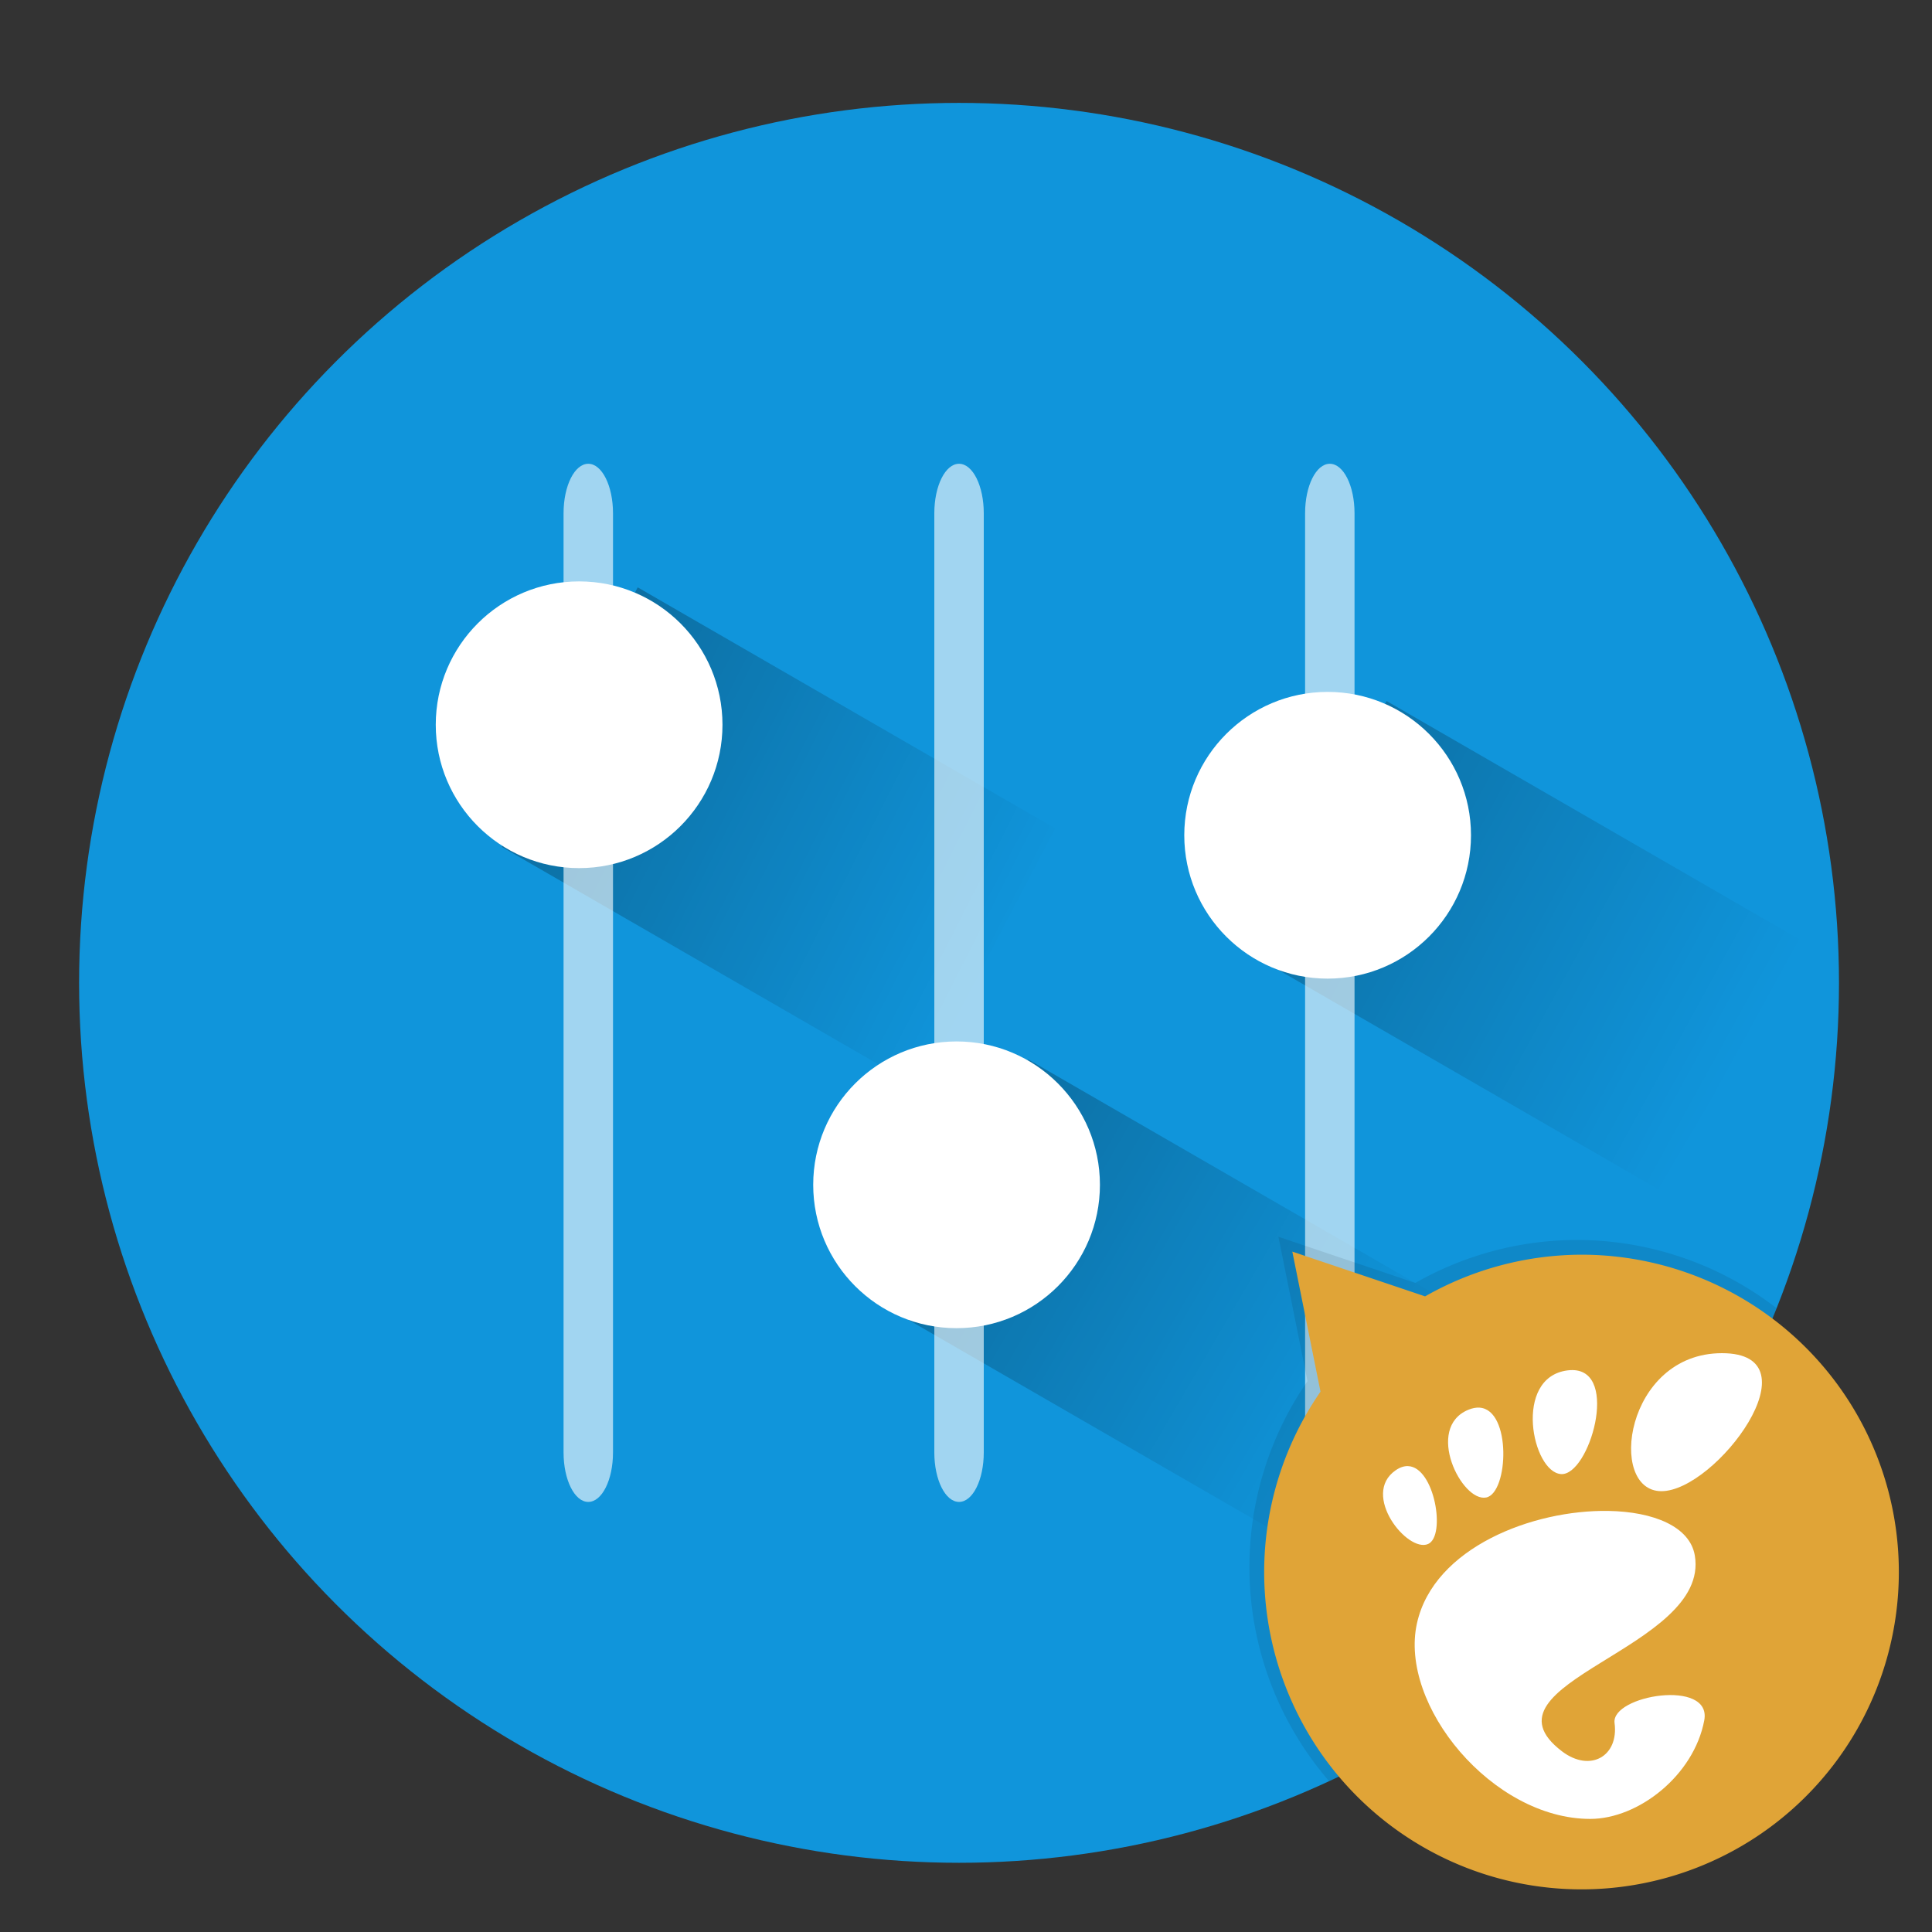 <?xml version="1.0" encoding="UTF-8" standalone="no"?>
<!-- Created with Inkscape (http://www.inkscape.org/) -->

<svg
   xmlns:dc="http://purl.org/dc/elements/1.1/"
   xmlns:cc="http://creativecommons.org/ns#"
   xmlns:rdf="http://www.w3.org/1999/02/22-rdf-syntax-ns#"
   xmlns:svg="http://www.w3.org/2000/svg"
   xmlns="http://www.w3.org/2000/svg"
   xmlns:xlink="http://www.w3.org/1999/xlink"
   xmlns:sodipodi="http://sodipodi.sourceforge.net/DTD/sodipodi-0.dtd"
   xmlns:inkscape="http://www.inkscape.org/namespaces/inkscape"
   sodipodi:docname="gnome t.svg"
   inkscape:version="0.91 r13725"
   version="1.1"
   id="svg2"
   viewBox="0 0 512 512"
   height="512"
   width="512"
   inkscape:export-filename="/home/cecilia/corebird-new.png"
   inkscape:export-xdpi="50"
   inkscape:export-ydpi="50">
  <rect x="0" y="0" width="512" height="512" fill="#333333" stroke="none"/>
  <sodipodi:namedview
     inkscape:window-maximized="1"
     inkscape:window-y="25"
     inkscape:window-x="0"
     inkscape:window-height="721"
     inkscape:window-width="1360"
     units="px"
     showgrid="false"
     inkscape:current-layer="layer1"
     inkscape:document-units="px"
     inkscape:cy="134.2227"
     inkscape:cx="265.53711"
     inkscape:zoom="0.26987068"
     inkscape:pageshadow="2"
     inkscape:pageopacity="0.0"
     borderopacity="1.0"
     bordercolor="#666666"
     pagecolor="#ffffff"
     id="base"
     showguides="false" />
  <defs
     id="defs4">
    <linearGradient
       inkscape:collect="always"
       id="linearGradient4274">
      <stop
         style="stop-color:#000000;stop-opacity:1;"
         offset="0"
         id="stop4276" />
      <stop
         style="stop-color:#000000;stop-opacity:0;"
         offset="1"
         id="stop4278" />
    </linearGradient>
    <linearGradient
       inkscape:collect="always"
       id="linearGradient4258">
      <stop
         style="stop-color:#000000;stop-opacity:1;"
         offset="0"
         id="stop4260" />
      <stop
         style="stop-color:#000000;stop-opacity:0;"
         offset="1"
         id="stop4262" />
    </linearGradient>
    <linearGradient
       inkscape:collect="always"
       id="linearGradient4250">
      <stop
         style="stop-color:#000000;stop-opacity:1;"
         offset="0"
         id="stop4252" />
      <stop
         style="stop-color:#000000;stop-opacity:0;"
         offset="1"
         id="stop4254" />
    </linearGradient>
    <linearGradient
       inkscape:collect="always"
       xlink:href="#linearGradient4250"
       id="linearGradient4256"
       x1="18.369"
       y1="719.397"
       x2="362.483"
       y2="920.42"
       gradientUnits="userSpaceOnUse" />
    <linearGradient
       inkscape:collect="always"
       xlink:href="#linearGradient4258"
       id="linearGradient4264"
       x1="84.27"
       y1="623.162"
       x2="456.788"
       y2="827.89"
       gradientUnits="userSpaceOnUse" />
    <linearGradient
       inkscape:collect="always"
       xlink:href="#linearGradient4274"
       id="linearGradient4280"
       x1="-91.208"
       y1="627.091"
       x2="260.163"
       y2="805.88"
       gradientUnits="userSpaceOnUse" />
    <clipPath
       clipPathUnits="userSpaceOnUse"
       id="clipPath4314">
      <circle
         style="opacity:1;fill:#433e6e;fill-opacity:1;stroke:none;stroke-width:25;stroke-linecap:round;stroke-linejoin:round;stroke-miterlimit:4;stroke-dasharray:none;stroke-dashoffset:0;stroke-opacity:1"
         id="circle4316"
         cx="254.156"
         cy="800.826"
         r="233.195" />
    </clipPath>
  </defs>
  <g
     inkscape:label="Capa 1"
     inkscape:groupmode="layer"
     id="layer1"
     transform="translate(0,-540.362)">
    <circle
       r="233.195"
       cy="800.826"
       cx="254.156"
       id="path4193"
       style="opacity:1;fill:#1095db;fill-opacity:1;stroke:none;stroke-width:25;stroke-linecap:round;stroke-linejoin:round;stroke-miterlimit:4;stroke-dasharray:none;stroke-dashoffset:0;stroke-opacity:1" />
    <path
       inkscape:connector-curvature="0"
       id="path4240"
       d="M 243.589,828.663 132.974,764.799 169.001,696.019 279.617,759.883 Z"
       style="fill:url(#linearGradient4280);fill-rule:evenodd;stroke:none;stroke-width:1px;stroke-linecap:butt;stroke-linejoin:miter;stroke-opacity:1;fill-opacity:1;opacity:0.774"
       sodipodi:nodetypes="ccccc" />
    <circle
       r="37.992"
       cy="732.43"
       cx="153.472"
       id="path4195"
       style="opacity:1;fill:#ffffff;fill-opacity:1;stroke:none;stroke-width:25;stroke-linecap:round;stroke-linejoin:round;stroke-miterlimit:4;stroke-dasharray:none;stroke-dashoffset:0;stroke-opacity:1" />
    <path
       style="fill:url(#linearGradient4256);fill-rule:evenodd;stroke:none;stroke-width:1px;stroke-linecap:butt;stroke-linejoin:miter;stroke-opacity:1;fill-opacity:1;opacity:0.774"
       d="m 346.431,951.156 -110.616,-63.864 36.682,-66.159 110.616,63.864 z"
       id="path4242"
       inkscape:connector-curvature="0"
       sodipodi:nodetypes="ccccc" />
    <circle
       style="opacity:1;fill:#ffffff;fill-opacity:1;stroke:none;stroke-width:25;stroke-linecap:round;stroke-linejoin:round;stroke-miterlimit:4;stroke-dasharray:none;stroke-dashoffset:0;stroke-opacity:1"
       id="circle4197"
       cx="253.501"
       cy="854.348"
       r="37.992" />
    <path
       inkscape:connector-curvature="0"
       id="path4248"
       d="M 367.479,726.151 478.095,790.015 439.447,855.519 328.831,791.655 Z"
       style="fill:url(#linearGradient4264);fill-rule:evenodd;stroke:none;stroke-width:1px;stroke-linecap:butt;stroke-linejoin:miter;stroke-opacity:1;fill-opacity:1;opacity:0.774"
       sodipodi:nodetypes="ccccc" />
    <circle
       r="37.992"
       cy="761.715"
       cx="351.837"
       id="circle4199"
       style="opacity:1;fill:#ffffff;fill-opacity:1;stroke:none;stroke-width:25;stroke-linecap:round;stroke-linejoin:round;stroke-miterlimit:4;stroke-dasharray:none;stroke-dashoffset:0;stroke-opacity:1" />
    <path
       inkscape:connector-curvature="0"
       id="rect4201"
       d="m 155.901,663.267 c -3.629,0 -6.551,5.844 -6.551,13.102 l 0,248.916 c 0,7.258 2.922,13.1 6.551,13.1 3.629,0 6.551,-5.842 6.551,-13.1 l 0,-248.916 c 0,-7.258 -2.922,-13.102 -6.551,-13.102 z m 98.256,0 c -3.629,0 -6.551,5.844 -6.551,13.102 l 0,248.916 c 0,7.258 2.922,13.1 6.551,13.1 3.629,0 6.551,-5.842 6.551,-13.1 l 0,-248.916 c 0,-7.258 -2.922,-13.102 -6.551,-13.102 z m 98.256,0 c -3.629,0 -6.549,5.844 -6.549,13.102 l 0,248.916 c 0,7.258 2.92,13.1 6.549,13.1 3.629,0 6.551,-5.842 6.551,-13.1 l 0,-248.916 c 0,-7.258 -2.922,-13.102 -6.551,-13.102 z"
       style="opacity:1;fill:#ffffff;fill-opacity:0.609;stroke:none;stroke-width:25;stroke-linecap:round;stroke-linejoin:round;stroke-miterlimit:4;stroke-dasharray:none;stroke-dashoffset:0;stroke-opacity:1" />
    <path
       id="path4310"
       d="m 338.799,868.123 7.701,38.263 a 86.708,86.708 0 0 0 -15.393,49.287 86.708,86.708 0 0 0 86.708,86.706 86.708,86.708 0 0 0 86.708,-86.706 86.708,86.708 0 0 0 -86.708,-86.708 86.708,86.708 0 0 0 -42.734,11.386 l -36.282,-12.228 z"
       style="opacity:1;fill:#000000;fill-opacity:0.089;stroke:none;stroke-width:25;stroke-linecap:round;stroke-linejoin:round;stroke-miterlimit:4;stroke-dasharray:none;stroke-dashoffset:0;stroke-opacity:1"
       inkscape:connector-curvature="0"
       clip-path="url(#clipPath4314)" />
    <path
       style="opacity:1;fill:#e0a437;fill-opacity:1;stroke:none;stroke-width:25;stroke-linecap:round;stroke-linejoin:round;stroke-miterlimit:4;stroke-dasharray:none;stroke-dashoffset:0;stroke-opacity:1"
       d="M 342.479 331.691 L 349.947 368.803 A 84.097 84.097 0 0 0 335.018 416.605 A 84.097 84.097 0 0 0 419.115 500.701 A 84.097 84.097 0 0 0 503.213 416.605 A 84.097 84.097 0 0 0 419.115 332.508 A 84.097 84.097 0 0 0 377.668 343.551 L 342.479 331.691 z "
       transform="translate(0,540.362)"
       id="path4300" />
    <g
       style="fill:#ffffff;fill-opacity:1;fill-rule:nonzero;stroke:none"
       id="g3773-2-4-4-8-7-0"
       transform="matrix(1.044,0,0,1.044,366.638,899.084)">
      <path
         inkscape:connector-curvature="0"
         id="path3775-2-1-8-4-2-1"
         transform="matrix(0.958,0,0,0.958,-351.354,-343.766)"
         d="m 456.449,358.721 c -25.672,0 -30.487,36.566 -16.045,36.566 14.44,0 41.718,-36.566 16.045,-36.566 z m -39.664,4.48 c -0.408,-10e-4 -0.837,0.025 -1.289,0.084 -14.447,1.875 -9.367,27.001 -1.674,27.471 7.449,0.455 15.6,-27.511 2.963,-27.555 z m -24.584,9.951 c -0.883,-0.058 -1.865,0.113 -2.953,0.562 -11.612,4.792 -1.763,24.572 4.742,23.242 5.9,-1.203 6.745,-23.247 -1.789,-23.805 z M 373.25,388.646 c -1.01,-0.034 -2.101,0.301 -3.264,1.104 -9.296,6.423 3.125,21.94 8.594,19.533 4.785,-2.106 1.737,-20.399 -5.33,-20.637 z m 53.082,11.873 c -19.928,-0.337 -46.214,9.661 -50.697,29.738 -4.855,21.727 19.986,51.869 45.906,51.869 12.752,0 27.459,-11.515 30.211,-26.102 2.102,-11.123 -24.73,-6.665 -23.766,0.695 1.155,8.822 -6.472,13.177 -13.941,7.49 -23.778,-18.104 39.372,-27.134 35.209,-51.867 -1.296,-7.699 -10.965,-11.622 -22.922,-11.824 z"
         style="fill:#ffffff;fill-opacity:1" />
    </g>
  </g>
</svg>
